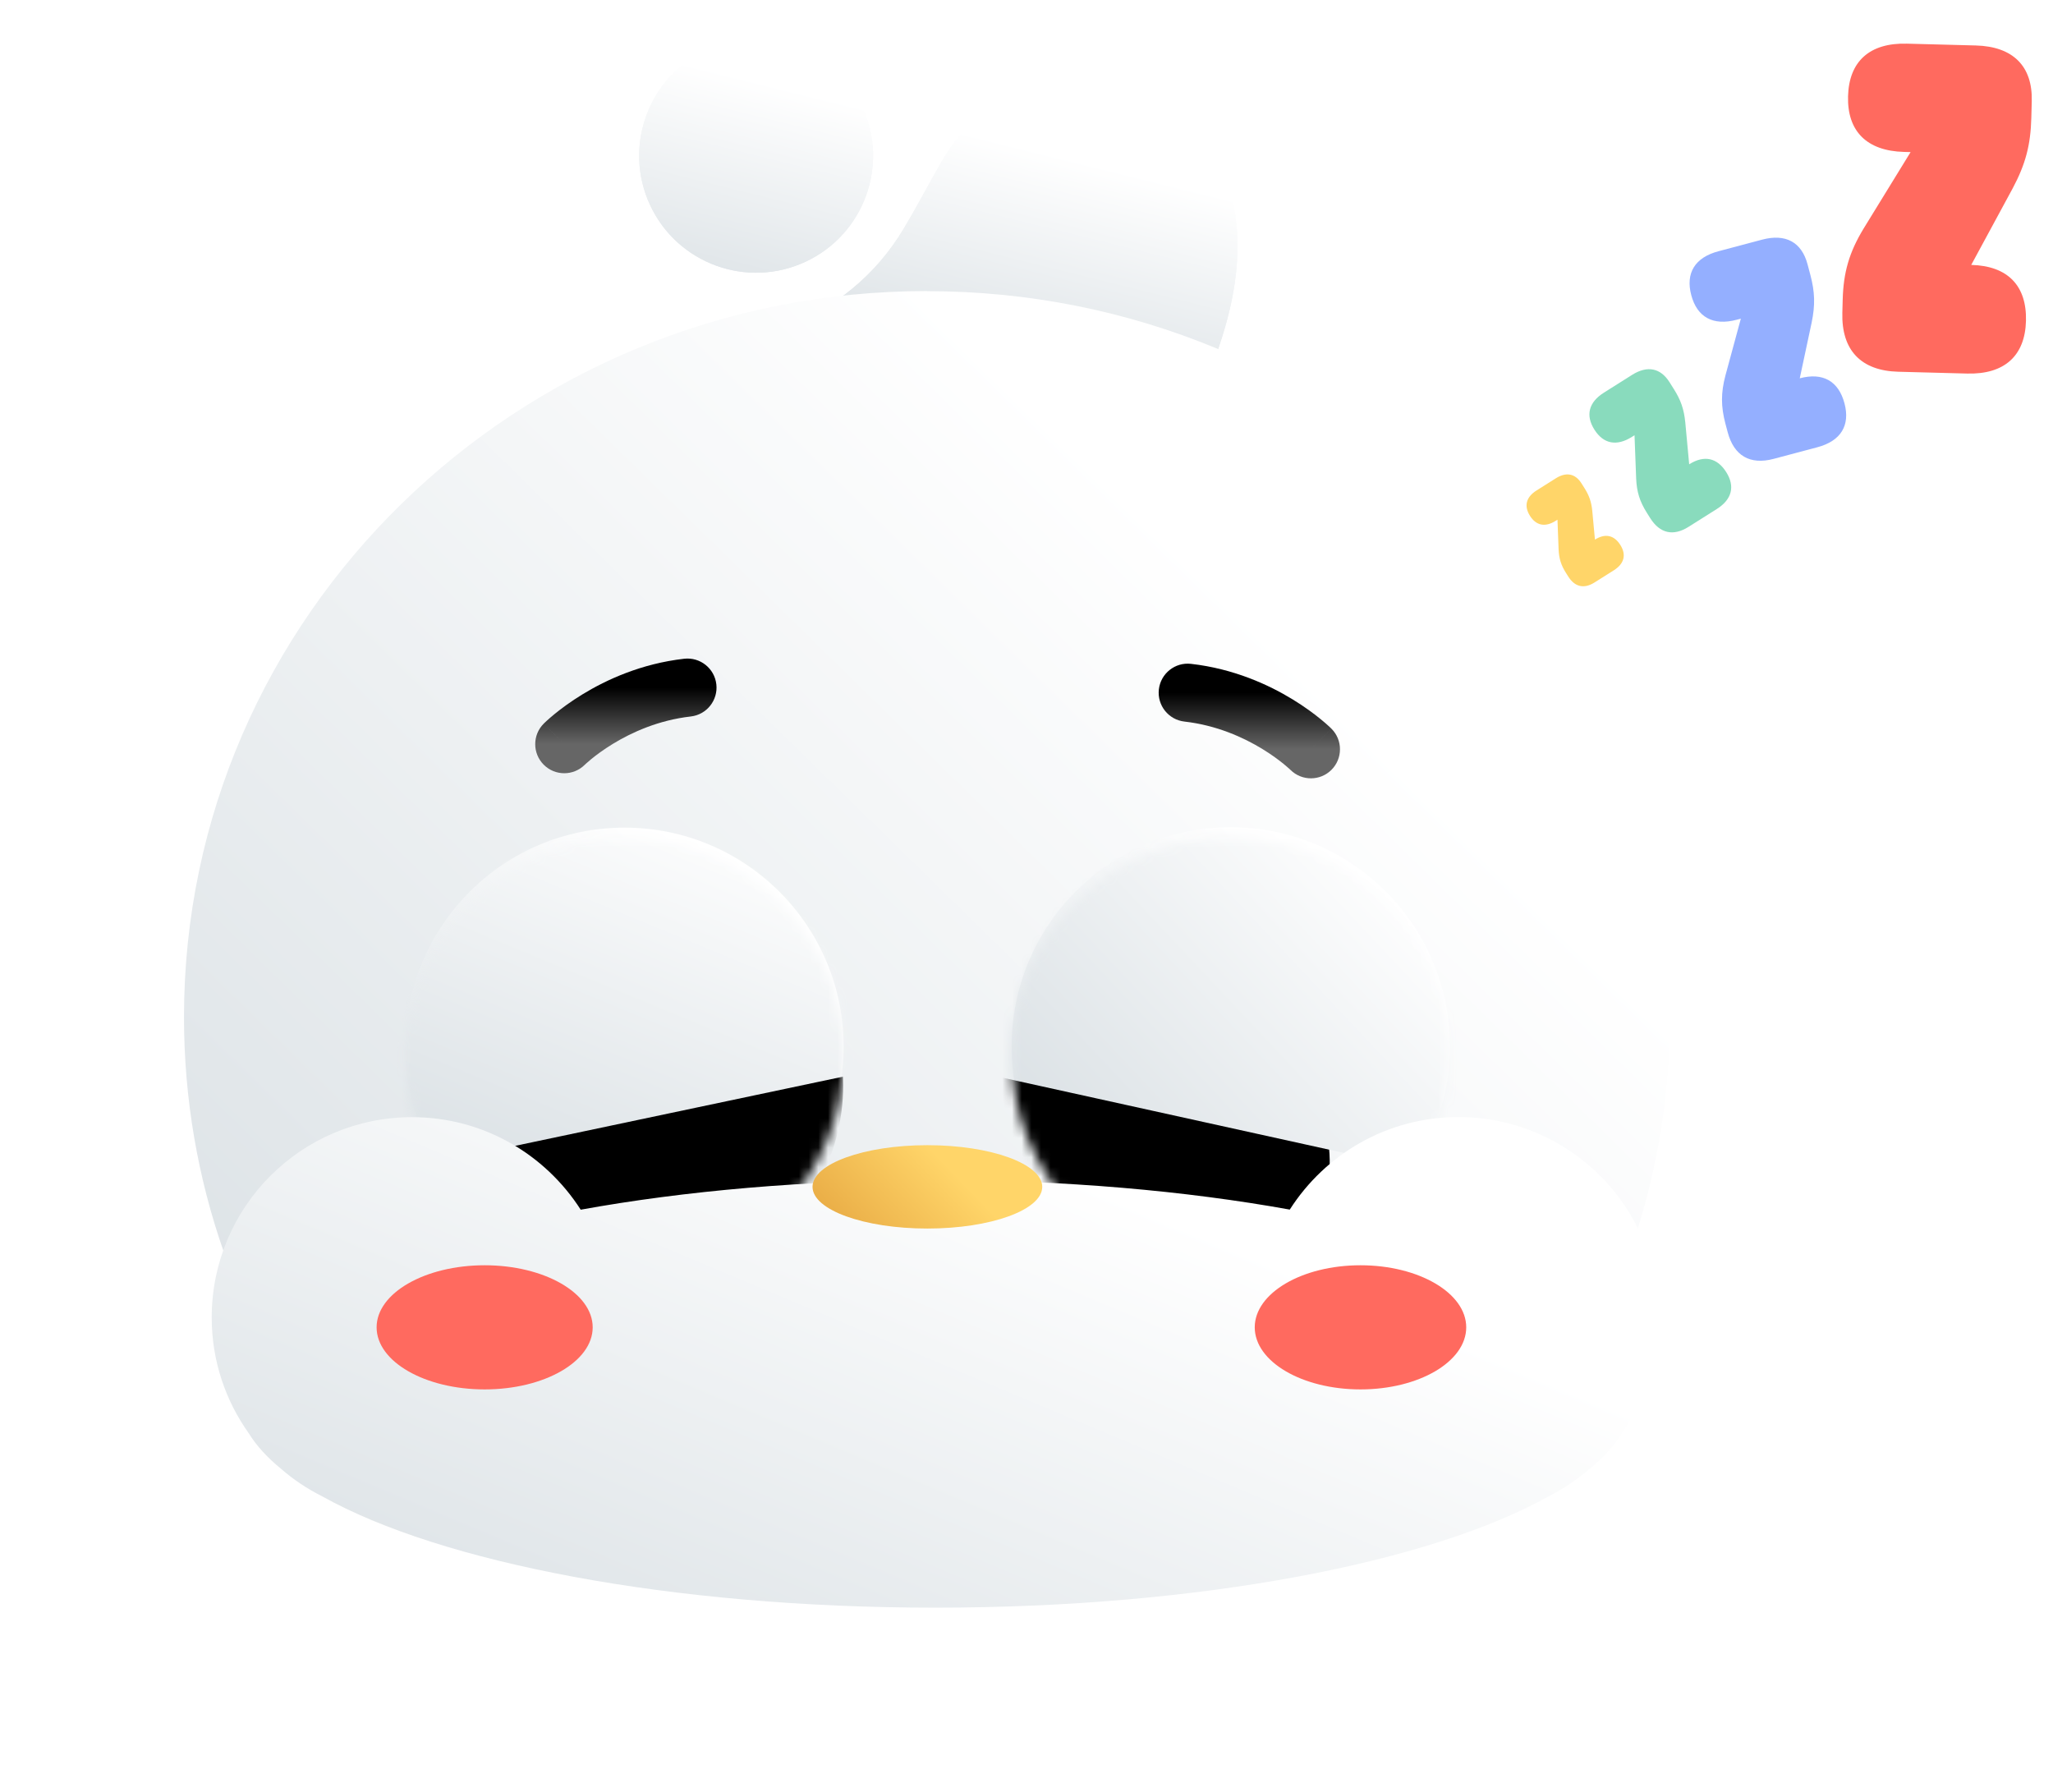 <svg width="212" height="185" viewBox="0 0 212 185" fill="none" xmlns="http://www.w3.org/2000/svg">
<path d="M99.843 68.953C99.843 68.953 99.847 68.951 99.85 68.95C103.937 66.963 107.228 63.976 110.313 60.773C117.063 53.761 122.3 45.805 125.563 36.688C127.343 31.718 128.371 26.622 127.443 21.392C125.871 12.536 118.296 6.357 109.02 8.006C103.614 8.966 99.76 12.243 97.092 16.923C95.819 19.157 94.626 21.438 93.302 23.644C90.391 28.492 86.168 31.84 80.916 33.967C78.567 34.917 77.036 36.552 76.629 38.966C75.844 43.632 80.269 47.323 84.947 46.208C86.805 45.766 91.773 46.49 93.208 49.573C94.643 52.656 94.83 55.402 90.731 59.052C87.832 61.637 87.419 65.356 89.702 68.226C91.581 70.591 94.102 70.775 96.83 70.093C97.861 69.829 98.839 69.34 99.843 68.953Z" fill="url(#paint0_linear_1328_3316)"/>
<path d="M67.131 21.176C64.316 15.129 66.937 7.945 72.984 5.131C79.031 2.316 86.215 4.937 89.029 10.984C91.844 17.031 89.223 24.215 83.176 27.029C77.129 29.844 69.945 27.223 67.131 21.176Z" fill="url(#paint1_linear_1328_3316)"/>
<path d="M99.843 68.953C99.843 68.953 99.847 68.951 99.85 68.95C103.937 66.963 107.228 63.976 110.313 60.773C117.063 53.761 122.3 45.805 125.563 36.688C127.343 31.718 128.371 26.622 127.443 21.392C125.871 12.536 118.296 6.357 109.02 8.006C103.614 8.966 99.76 12.243 97.092 16.923C95.819 19.157 94.626 21.438 93.302 23.644C90.391 28.492 86.168 31.84 80.916 33.967C78.567 34.917 77.036 36.552 76.629 38.966C75.844 43.632 80.269 47.323 84.947 46.208C86.805 45.766 91.773 46.49 93.208 49.573C94.643 52.656 94.83 55.402 90.731 59.052C87.832 61.637 87.419 65.356 89.702 68.226C91.581 70.591 94.102 70.775 96.83 70.093C97.861 69.829 98.839 69.34 99.843 68.953Z" fill="url(#paint2_linear_1328_3316)"/>
<path d="M67.131 21.176C64.316 15.129 66.937 7.945 72.984 5.131C79.031 2.316 86.215 4.937 89.029 10.984C91.844 17.031 89.223 24.215 83.176 27.029C77.129 29.844 69.945 27.223 67.131 21.176Z" fill="url(#paint3_linear_1328_3316)"/>
<g filter="url(#filter0_d_1328_3316)">
<path d="M95.724 31.052C53.347 31.052 19 64.621 19 106.019C19 122.982 24.777 138.619 34.49 151.184C74.73 148.869 115.717 151.215 155.989 152.373C166.281 139.619 172.437 123.529 172.437 106.019C172.437 64.621 138.089 31.063 95.713 31.063L95.724 31.052Z" fill="url(#paint4_linear_1328_3316)"/>
</g>
<g filter="url(#filter1_d_1328_3316)">
<path d="M127.093 131.664C139.588 131.664 149.717 121.534 149.717 109.039C149.717 96.544 139.588 86.415 127.093 86.415C114.598 86.415 104.468 96.544 104.468 109.039C104.468 121.534 114.598 131.664 127.093 131.664Z" fill="url(#paint5_linear_1328_3316)"/>
</g>
<mask id="mask0_1328_3316" style="mask-type:alpha" maskUnits="userSpaceOnUse" x="104" y="86" width="46" height="46">
<path d="M127.093 131.664C139.588 131.664 149.717 121.534 149.717 109.039C149.717 96.544 139.588 86.415 127.093 86.415C114.598 86.415 104.468 96.544 104.468 109.039C104.468 121.534 114.598 131.664 127.093 131.664Z" fill="url(#paint6_linear_1328_3316)"/>
</mask>
<g mask="url(#mask0_1328_3316)">
<g filter="url(#filter2_i_1328_3316)">
<path d="M127.29 102.957C126.512 102.852 125.943 102.189 125.901 101.4C125.365 91.655 110.601 88.593 106.539 97.948C106.539 97.937 106.539 97.916 106.539 97.906C98.015 111.67 109.264 130.212 125.28 129.349C141.791 129.317 142.78 105.051 127.301 102.957H127.29Z" fill="black"/>
</g>
<g filter="url(#filter3_d_1328_3316)">
<path d="M148.587 122.208L99.758 111.446C99.776 100.528 109.021 80.106 145.866 85.769C182.711 91.432 163.032 112.421 148.587 122.208Z" fill="url(#paint7_linear_1328_3316)"/>
</g>
</g>
<g filter="url(#filter4_d_1328_3316)">
<path d="M64.493 131.706C76.988 131.706 87.117 121.576 87.117 109.081C87.117 96.586 76.988 86.457 64.493 86.457C51.997 86.457 41.868 96.586 41.868 109.081C41.868 121.576 51.997 131.706 64.493 131.706Z" fill="url(#paint8_linear_1328_3316)"/>
</g>
<mask id="mask1_1328_3316" style="mask-type:alpha" maskUnits="userSpaceOnUse" x="41" y="86" width="47" height="46">
<path d="M64.493 131.706C76.988 131.706 87.117 121.576 87.117 109.081C87.117 96.586 76.988 86.457 64.493 86.457C51.997 86.457 41.868 96.586 41.868 109.081C41.868 121.576 51.997 131.706 64.493 131.706Z" fill="url(#paint9_linear_1328_3316)"/>
</mask>
<g mask="url(#mask1_1328_3316)">
<g filter="url(#filter5_i_1328_3316)">
<path d="M64.387 102.957C65.166 102.851 65.734 102.188 65.776 101.399C66.313 91.655 81.077 88.593 85.139 97.948C85.139 97.937 85.139 97.916 85.139 97.906C93.662 111.67 82.413 130.211 66.397 129.349C49.886 129.317 48.897 105.051 64.377 102.957H64.387Z" fill="black"/>
</g>
<g filter="url(#filter6_d_1328_3316)">
<path d="M91.943 111.138L43.021 121.463C38.535 111.508 38.539 89.091 74.442 79.061C110.344 69.03 101.069 96.266 91.943 111.138Z" fill="url(#paint10_linear_1328_3316)"/>
</g>
</g>
<g filter="url(#filter7_d_1328_3316)">
<path d="M167.48 148.964C169.869 145.586 171.29 141.482 171.29 137.03C171.29 125.602 162.029 116.342 150.601 116.342C143.277 116.342 136.858 120.151 133.186 125.897C122.452 123.961 109.94 122.845 96.576 122.845C83.212 122.845 70.7 123.961 59.966 125.907C56.294 120.172 49.875 116.353 42.551 116.353C31.123 116.353 21.862 125.613 21.862 137.041C21.862 141.513 23.293 145.638 25.703 149.016C26.482 150.279 27.597 151.5 29.039 152.678C30.323 153.794 31.744 154.741 33.28 155.509C45.529 162.359 69.29 167 96.587 167C123.883 167 147.739 162.338 159.967 155.477C161.451 154.72 162.829 153.794 164.081 152.72C165.565 151.521 166.712 150.268 167.491 148.974L167.48 148.964Z" fill="url(#paint11_linear_1328_3316)"/>
</g>
<g filter="url(#filter8_d_1328_3316)">
<path d="M95.766 127.854C102.316 127.854 107.625 125.927 107.625 123.55C107.625 121.173 102.316 119.246 95.766 119.246C89.216 119.246 83.906 121.173 83.906 123.55C83.906 125.927 89.216 127.854 95.766 127.854Z" fill="url(#paint12_linear_1328_3316)"/>
</g>
<path fill-rule="evenodd" clip-rule="evenodd" d="M73.972 70.661C74.159 72.307 72.977 73.794 71.331 73.981C67.998 74.36 65.234 75.62 63.282 76.812C62.311 77.405 61.56 77.97 61.062 78.376C60.814 78.579 60.631 78.74 60.517 78.844C60.46 78.896 60.421 78.933 60.4 78.953L60.382 78.971C59.209 80.133 57.316 80.131 56.148 78.962C54.976 77.79 54.976 75.891 56.148 74.719L58.269 76.841C56.148 74.719 56.148 74.719 56.149 74.718L56.151 74.716L56.154 74.713L56.163 74.704L56.186 74.682C56.203 74.665 56.226 74.642 56.254 74.616C56.309 74.564 56.383 74.493 56.477 74.408C56.665 74.237 56.929 74.004 57.267 73.728C57.942 73.178 58.916 72.448 60.154 71.692C62.621 70.185 66.218 68.524 70.652 68.019C72.298 67.832 73.785 69.015 73.972 70.661ZM60.381 78.971C60.381 78.972 60.381 78.972 60.381 78.971Z" fill="url(#paint13_linear_1328_3316)"/>
<path fill-rule="evenodd" clip-rule="evenodd" d="M119.668 71.187C119.856 69.541 121.342 68.358 122.988 68.546C127.422 69.05 131.019 70.711 133.486 72.218C134.725 72.974 135.698 73.704 136.373 74.255C136.711 74.531 136.976 74.763 137.163 74.934C137.257 75.02 137.332 75.09 137.387 75.142C137.414 75.169 137.437 75.191 137.455 75.208L137.477 75.23L137.486 75.239L137.49 75.242L137.491 75.244C137.492 75.245 137.493 75.245 135.371 77.367L137.493 75.245C138.664 76.417 138.664 78.316 137.493 79.488C136.324 80.657 134.431 80.66 133.259 79.497L133.241 79.479C133.219 79.459 133.18 79.422 133.123 79.37C133.009 79.266 132.826 79.105 132.578 78.902C132.081 78.496 131.33 77.931 130.359 77.338C128.406 76.146 125.642 74.886 122.31 74.507C120.663 74.32 119.481 72.833 119.668 71.187Z" fill="url(#paint14_linear_1328_3316)"/>
<g filter="url(#filter9_i_1328_3316)">
<path d="M141.489 139.464C147.52 139.464 152.408 136.594 152.408 133.054C152.408 129.515 147.52 126.645 141.489 126.645C135.458 126.645 130.569 129.515 130.569 133.054C130.569 136.594 135.458 139.464 141.489 139.464Z" fill="#FF6A5F"/>
</g>
<g filter="url(#filter10_i_1328_3316)">
<path d="M51.047 139.464C57.208 139.464 62.203 136.594 62.203 133.054C62.203 129.515 57.208 126.645 51.047 126.645C44.885 126.645 39.89 129.515 39.89 133.054C39.89 136.594 44.885 139.464 51.047 139.464Z" fill="#FF6A5F"/>
</g>
<g filter="url(#filter11_i_1328_3316)">
<path d="M191.246 27.093C191.321 24.256 191.926 22.196 193.388 19.777L198.258 11.854L197.58 11.836C193.727 11.735 191.704 9.69 191.799 6.09C191.894 2.491 194.021 0.556 197.875 0.657L204.989 0.844C208.842 0.946 210.864 2.991 210.77 6.59L210.724 8.326C210.65 11.121 210.132 13.099 208.795 15.606L204.519 23.502C208.288 23.601 210.268 25.645 210.172 29.287C210.077 32.886 207.95 34.822 204.096 34.72L196.982 34.533C193.129 34.431 191.109 32.302 191.21 28.448L191.246 27.093Z" fill="#FF6A5F"/>
</g>
<g filter="url(#filter12_i_1328_3316)">
<path d="M178.808 41.247C178.331 39.451 178.33 38.046 178.802 36.256L180.396 30.381L179.968 30.495C177.529 31.143 175.881 30.233 175.276 27.955C174.671 25.677 175.649 24.068 178.088 23.42L182.59 22.224C185.029 21.576 186.676 22.487 187.282 24.764L187.574 25.863C188.044 27.632 188.084 28.97 187.707 30.791L186.48 36.54C188.865 35.906 190.486 36.824 191.099 39.129C191.704 41.406 190.725 43.015 188.287 43.663L183.785 44.859C181.346 45.507 179.684 44.543 179.036 42.104L178.808 41.247Z" fill="#94AFFF"/>
</g>
<g filter="url(#filter13_i_1328_3316)">
<path d="M170.526 51.088C169.794 49.928 169.483 48.937 169.421 47.572L169.251 43.079L168.974 43.254C167.398 44.248 166.035 43.97 165.107 42.497C164.178 41.025 164.513 39.676 166.089 38.682L168.999 36.846C170.575 35.852 171.938 36.131 172.866 37.603L173.314 38.313C174.035 39.456 174.358 40.39 174.494 41.757L174.896 46.08C176.438 45.107 177.783 45.397 178.722 46.887C179.651 48.359 179.316 49.708 177.739 50.702L174.83 52.538C173.253 53.532 171.869 53.219 170.875 51.642L170.526 51.088Z" fill="#89DBBD"/>
</g>
<g filter="url(#filter14_i_1328_3316)">
<path d="M162.023 57.875C161.521 57.08 161.309 56.401 161.266 55.465L161.149 52.386L160.959 52.505C159.879 53.187 158.945 52.996 158.308 51.987C157.672 50.977 157.902 50.053 158.982 49.371L160.977 48.113C162.057 47.431 162.991 47.623 163.627 48.632L163.934 49.118C164.429 49.902 164.65 50.542 164.743 51.479L165.019 54.442C166.075 53.776 166.997 53.974 167.641 54.995C168.278 56.004 168.048 56.929 166.968 57.611L164.973 58.869C163.893 59.55 162.944 59.336 162.263 58.255L162.023 57.875Z" fill="#FFD569"/>
</g>
<defs>
<filter id="filter0_d_1328_3316" x="0.4" y="11.453" width="190.637" height="158.52" filterUnits="userSpaceOnUse" color-interpolation-filters="sRGB">
<feFlood flood-opacity="0" result="BackgroundImageFix"/>
<feColorMatrix in="SourceAlpha" type="matrix" values="0 0 0 0 0 0 0 0 0 0 0 0 0 0 0 0 0 0 127 0" result="hardAlpha"/>
<feOffset dy="-1"/>
<feGaussianBlur stdDeviation="9.3"/>
<feComposite in2="hardAlpha" operator="out"/>
<feColorMatrix type="matrix" values="0 0 0 0 0 0 0 0 0 0 0 0 0 0 0 0 0 0 0.1 0"/>
<feBlend mode="normal" in2="BackgroundImageFix" result="effect1_dropShadow_1328_3316"/>
<feBlend mode="normal" in="SourceGraphic" in2="effect1_dropShadow_1328_3316" result="shape"/>
</filter>
<filter id="filter1_d_1328_3316" x="85.868" y="66.815" width="82.449" height="82.449" filterUnits="userSpaceOnUse" color-interpolation-filters="sRGB">
<feFlood flood-opacity="0" result="BackgroundImageFix"/>
<feColorMatrix in="SourceAlpha" type="matrix" values="0 0 0 0 0 0 0 0 0 0 0 0 0 0 0 0 0 0 127 0" result="hardAlpha"/>
<feOffset dy="-1"/>
<feGaussianBlur stdDeviation="9.3"/>
<feComposite in2="hardAlpha" operator="out"/>
<feColorMatrix type="matrix" values="0 0 0 0 0 0 0 0 0 0 0 0 0 0 0 0 0 0 0.3 0"/>
<feBlend mode="normal" in2="BackgroundImageFix" result="effect1_dropShadow_1328_3316"/>
<feBlend mode="normal" in="SourceGraphic" in2="effect1_dropShadow_1328_3316" result="shape"/>
</filter>
<filter id="filter2_i_1328_3316" x="102.611" y="92.307" width="35.703" height="41.071" filterUnits="userSpaceOnUse" color-interpolation-filters="sRGB">
<feFlood flood-opacity="0" result="BackgroundImageFix"/>
<feBlend mode="normal" in="SourceGraphic" in2="BackgroundImageFix" result="shape"/>
<feColorMatrix in="SourceAlpha" type="matrix" values="0 0 0 0 0 0 0 0 0 0 0 0 0 0 0 0 0 0 127 0" result="hardAlpha"/>
<feOffset dx="-1" dy="4"/>
<feGaussianBlur stdDeviation="8.1"/>
<feComposite in2="hardAlpha" operator="arithmetic" k2="-1" k3="1"/>
<feColorMatrix type="matrix" values="0 0 0 0 1 0 0 0 0 1 0 0 0 0 1 0 0 0 0.5 0"/>
<feBlend mode="normal" in2="shape" result="effect1_innerShadow_1328_3316"/>
</filter>
<filter id="filter3_d_1328_3316" x="81.159" y="65.195" width="104.397" height="74.613" filterUnits="userSpaceOnUse" color-interpolation-filters="sRGB">
<feFlood flood-opacity="0" result="BackgroundImageFix"/>
<feColorMatrix in="SourceAlpha" type="matrix" values="0 0 0 0 0 0 0 0 0 0 0 0 0 0 0 0 0 0 127 0" result="hardAlpha"/>
<feOffset dy="-1"/>
<feGaussianBlur stdDeviation="9.3"/>
<feComposite in2="hardAlpha" operator="out"/>
<feColorMatrix type="matrix" values="0 0 0 0 0 0 0 0 0 0 0 0 0 0 0 0 0 0 0.3 0"/>
<feBlend mode="normal" in2="BackgroundImageFix" result="effect1_dropShadow_1328_3316"/>
<feBlend mode="normal" in="SourceGraphic" in2="effect1_dropShadow_1328_3316" result="shape"/>
</filter>
<filter id="filter4_d_1328_3316" x="23.268" y="66.856" width="82.449" height="82.449" filterUnits="userSpaceOnUse" color-interpolation-filters="sRGB">
<feFlood flood-opacity="0" result="BackgroundImageFix"/>
<feColorMatrix in="SourceAlpha" type="matrix" values="0 0 0 0 0 0 0 0 0 0 0 0 0 0 0 0 0 0 127 0" result="hardAlpha"/>
<feOffset dy="-1"/>
<feGaussianBlur stdDeviation="9.3"/>
<feComposite in2="hardAlpha" operator="out"/>
<feColorMatrix type="matrix" values="0 0 0 0 0 0 0 0 0 0 0 0 0 0 0 0 0 0 0.3 0"/>
<feBlend mode="normal" in2="BackgroundImageFix" result="effect1_dropShadow_1328_3316"/>
<feBlend mode="normal" in="SourceGraphic" in2="effect1_dropShadow_1328_3316" result="shape"/>
</filter>
<filter id="filter5_i_1328_3316" x="52.364" y="92.306" width="35.703" height="41.071" filterUnits="userSpaceOnUse" color-interpolation-filters="sRGB">
<feFlood flood-opacity="0" result="BackgroundImageFix"/>
<feBlend mode="normal" in="SourceGraphic" in2="BackgroundImageFix" result="shape"/>
<feColorMatrix in="SourceAlpha" type="matrix" values="0 0 0 0 0 0 0 0 0 0 0 0 0 0 0 0 0 0 127 0" result="hardAlpha"/>
<feOffset dx="-1" dy="4"/>
<feGaussianBlur stdDeviation="8.1"/>
<feComposite in2="hardAlpha" operator="arithmetic" k2="-1" k3="1"/>
<feColorMatrix type="matrix" values="0 0 0 0 1 0 0 0 0 1 0 0 0 0 1 0 0 0 0.5 0"/>
<feBlend mode="normal" in2="shape" result="effect1_innerShadow_1328_3316"/>
</filter>
<filter id="filter6_d_1328_3316" x="22.384" y="57.295" width="96.439" height="81.768" filterUnits="userSpaceOnUse" color-interpolation-filters="sRGB">
<feFlood flood-opacity="0" result="BackgroundImageFix"/>
<feColorMatrix in="SourceAlpha" type="matrix" values="0 0 0 0 0 0 0 0 0 0 0 0 0 0 0 0 0 0 127 0" result="hardAlpha"/>
<feOffset dy="-1"/>
<feGaussianBlur stdDeviation="9.3"/>
<feComposite in2="hardAlpha" operator="out"/>
<feColorMatrix type="matrix" values="0 0 0 0 0 0 0 0 0 0 0 0 0 0 0 0 0 0 0.3 0"/>
<feBlend mode="normal" in2="BackgroundImageFix" result="effect1_dropShadow_1328_3316"/>
<feBlend mode="normal" in="SourceGraphic" in2="effect1_dropShadow_1328_3316" result="shape"/>
</filter>
<filter id="filter7_d_1328_3316" x="3.262" y="96.742" width="186.627" height="87.858" filterUnits="userSpaceOnUse" color-interpolation-filters="sRGB">
<feFlood flood-opacity="0" result="BackgroundImageFix"/>
<feColorMatrix in="SourceAlpha" type="matrix" values="0 0 0 0 0 0 0 0 0 0 0 0 0 0 0 0 0 0 127 0" result="hardAlpha"/>
<feOffset dy="-1"/>
<feGaussianBlur stdDeviation="9.3"/>
<feComposite in2="hardAlpha" operator="out"/>
<feColorMatrix type="matrix" values="0 0 0 0 0 0 0 0 0 0 0 0 0 0 0 0 0 0 0.1 0"/>
<feBlend mode="normal" in2="BackgroundImageFix" result="effect1_dropShadow_1328_3316"/>
<feBlend mode="normal" in="SourceGraphic" in2="effect1_dropShadow_1328_3316" result="shape"/>
</filter>
<filter id="filter8_d_1328_3316" x="65.306" y="99.646" width="60.919" height="45.808" filterUnits="userSpaceOnUse" color-interpolation-filters="sRGB">
<feFlood flood-opacity="0" result="BackgroundImageFix"/>
<feColorMatrix in="SourceAlpha" type="matrix" values="0 0 0 0 0 0 0 0 0 0 0 0 0 0 0 0 0 0 127 0" result="hardAlpha"/>
<feOffset dy="-1"/>
<feGaussianBlur stdDeviation="9.3"/>
<feComposite in2="hardAlpha" operator="out"/>
<feColorMatrix type="matrix" values="0 0 0 0 0 0 0 0 0 0 0 0 0 0 0 0 0 0 0.3 0"/>
<feBlend mode="normal" in2="BackgroundImageFix" result="effect1_dropShadow_1328_3316"/>
<feBlend mode="normal" in="SourceGraphic" in2="effect1_dropShadow_1328_3316" result="shape"/>
</filter>
<filter id="filter9_i_1328_3316" x="129.569" y="126.645" width="22.839" height="16.819" filterUnits="userSpaceOnUse" color-interpolation-filters="sRGB">
<feFlood flood-opacity="0" result="BackgroundImageFix"/>
<feBlend mode="normal" in="SourceGraphic" in2="BackgroundImageFix" result="shape"/>
<feColorMatrix in="SourceAlpha" type="matrix" values="0 0 0 0 0 0 0 0 0 0 0 0 0 0 0 0 0 0 127 0" result="hardAlpha"/>
<feOffset dx="-1" dy="4"/>
<feGaussianBlur stdDeviation="8.1"/>
<feComposite in2="hardAlpha" operator="arithmetic" k2="-1" k3="1"/>
<feColorMatrix type="matrix" values="0 0 0 0 1 0 0 0 0 1 0 0 0 0 1 0 0 0 0.5 0"/>
<feBlend mode="normal" in2="shape" result="effect1_innerShadow_1328_3316"/>
</filter>
<filter id="filter10_i_1328_3316" x="38.89" y="126.645" width="23.314" height="16.819" filterUnits="userSpaceOnUse" color-interpolation-filters="sRGB">
<feFlood flood-opacity="0" result="BackgroundImageFix"/>
<feBlend mode="normal" in="SourceGraphic" in2="BackgroundImageFix" result="shape"/>
<feColorMatrix in="SourceAlpha" type="matrix" values="0 0 0 0 0 0 0 0 0 0 0 0 0 0 0 0 0 0 127 0" result="hardAlpha"/>
<feOffset dx="-1" dy="4"/>
<feGaussianBlur stdDeviation="8.1"/>
<feComposite in2="hardAlpha" operator="arithmetic" k2="-1" k3="1"/>
<feColorMatrix type="matrix" values="0 0 0 0 1 0 0 0 0 1 0 0 0 0 1 0 0 0 0.5 0"/>
<feBlend mode="normal" in2="shape" result="effect1_innerShadow_1328_3316"/>
</filter>
<filter id="filter11_i_1328_3316" x="190.091" y="0.501" width="20.826" height="38.226" filterUnits="userSpaceOnUse" color-interpolation-filters="sRGB">
<feFlood flood-opacity="0" result="BackgroundImageFix"/>
<feBlend mode="normal" in="SourceGraphic" in2="BackgroundImageFix" result="shape"/>
<feColorMatrix in="SourceAlpha" type="matrix" values="0 0 0 0 0 0 0 0 0 0 0 0 0 0 0 0 0 0 127 0" result="hardAlpha"/>
<feOffset dx="-0.963" dy="3.851"/>
<feGaussianBlur stdDeviation="7.798"/>
<feComposite in2="hardAlpha" operator="arithmetic" k2="-1" k3="1"/>
<feColorMatrix type="matrix" values="0 0 0 0 1 0 0 0 0 1 0 0 0 0 1 0 0 0 0.25 0"/>
<feBlend mode="normal" in2="shape" result="effect1_innerShadow_1328_3316"/>
</filter>
<filter id="filter12_i_1328_3316" x="173.706" y="21.227" width="18.333" height="27.15" filterUnits="userSpaceOnUse" color-interpolation-filters="sRGB">
<feFlood flood-opacity="0" result="BackgroundImageFix"/>
<feBlend mode="normal" in="SourceGraphic" in2="BackgroundImageFix" result="shape"/>
<feColorMatrix in="SourceAlpha" type="matrix" values="0 0 0 0 0 0 0 0 0 0 0 0 0 0 0 0 0 0 127 0" result="hardAlpha"/>
<feOffset dx="-0.63" dy="2.521"/>
<feGaussianBlur stdDeviation="5.105"/>
<feComposite in2="hardAlpha" operator="arithmetic" k2="-1" k3="1"/>
<feColorMatrix type="matrix" values="0 0 0 0 1 0 0 0 0 1 0 0 0 0 1 0 0 0 0.25 0"/>
<feBlend mode="normal" in2="shape" result="effect1_innerShadow_1328_3316"/>
</filter>
<filter id="filter13_i_1328_3316" x="163.199" y="35.317" width="16.965" height="20.612" filterUnits="userSpaceOnUse" color-interpolation-filters="sRGB">
<feFlood flood-opacity="0" result="BackgroundImageFix"/>
<feBlend mode="normal" in="SourceGraphic" in2="BackgroundImageFix" result="shape"/>
<feColorMatrix in="SourceAlpha" type="matrix" values="0 0 0 0 0 0 0 0 0 0 0 0 0 0 0 0 0 0 127 0" result="hardAlpha"/>
<feOffset dx="-0.465" dy="1.862"/>
<feGaussianBlur stdDeviation="3.77"/>
<feComposite in2="hardAlpha" operator="arithmetic" k2="-1" k3="1"/>
<feColorMatrix type="matrix" values="0 0 0 0 1 0 0 0 0 1 0 0 0 0 1 0 0 0 0.25 0"/>
<feBlend mode="normal" in2="shape" result="effect1_innerShadow_1328_3316"/>
</filter>
<filter id="filter14_i_1328_3316" x="157.001" y="47.065" width="11.629" height="14.129" filterUnits="userSpaceOnUse" color-interpolation-filters="sRGB">
<feFlood flood-opacity="0" result="BackgroundImageFix"/>
<feBlend mode="normal" in="SourceGraphic" in2="BackgroundImageFix" result="shape"/>
<feColorMatrix in="SourceAlpha" type="matrix" values="0 0 0 0 0 0 0 0 0 0 0 0 0 0 0 0 0 0 127 0" result="hardAlpha"/>
<feOffset dx="-0.319" dy="1.276"/>
<feGaussianBlur stdDeviation="2.584"/>
<feComposite in2="hardAlpha" operator="arithmetic" k2="-1" k3="1"/>
<feColorMatrix type="matrix" values="0 0 0 0 1 0 0 0 0 1 0 0 0 0 1 0 0 0 0.25 0"/>
<feBlend mode="normal" in2="shape" result="effect1_innerShadow_1328_3316"/>
</filter>
<linearGradient id="paint0_linear_1328_3316" x1="89.029" y1="10.984" x2="81.754" y2="40.289" gradientUnits="userSpaceOnUse">
<stop stop-color="white"/>
<stop offset="1" stop-color="#D1D9DE"/>
</linearGradient>
<linearGradient id="paint1_linear_1328_3316" x1="89.029" y1="10.984" x2="81.754" y2="40.289" gradientUnits="userSpaceOnUse">
<stop stop-color="white"/>
<stop offset="1" stop-color="#D1D9DE"/>
</linearGradient>
<linearGradient id="paint2_linear_1328_3316" x1="89.029" y1="10.984" x2="81.754" y2="40.289" gradientUnits="userSpaceOnUse">
<stop stop-color="white"/>
<stop offset="1" stop-color="#D1D9DE"/>
</linearGradient>
<linearGradient id="paint3_linear_1328_3316" x1="89.029" y1="10.984" x2="81.754" y2="40.289" gradientUnits="userSpaceOnUse">
<stop stop-color="white"/>
<stop offset="1" stop-color="#D1D9DE"/>
</linearGradient>
<linearGradient id="paint4_linear_1328_3316" x1="95.718" y1="31.052" x2="-25.009" y2="154.263" gradientUnits="userSpaceOnUse">
<stop stop-color="white"/>
<stop offset="1" stop-color="#D1D9DE"/>
</linearGradient>
<linearGradient id="paint5_linear_1328_3316" x1="127.093" y1="86.415" x2="83.072" y2="121.937" gradientUnits="userSpaceOnUse">
<stop stop-color="white"/>
<stop offset="1" stop-color="#D1D9DE"/>
</linearGradient>
<linearGradient id="paint6_linear_1328_3316" x1="127.093" y1="86.415" x2="83.072" y2="121.937" gradientUnits="userSpaceOnUse">
<stop stop-color="white"/>
<stop offset="1" stop-color="#D1D9DE"/>
</linearGradient>
<linearGradient id="paint7_linear_1328_3316" x1="137.958" y1="83.859" x2="95.843" y2="123.421" gradientUnits="userSpaceOnUse">
<stop stop-color="white"/>
<stop offset="1" stop-color="#D1D9DE"/>
</linearGradient>
<linearGradient id="paint8_linear_1328_3316" x1="64.493" y1="86.457" x2="20.472" y2="121.979" gradientUnits="userSpaceOnUse">
<stop stop-color="white"/>
<stop offset="1" stop-color="#D1D9DE"/>
</linearGradient>
<linearGradient id="paint9_linear_1328_3316" x1="64.493" y1="86.457" x2="20.472" y2="121.979" gradientUnits="userSpaceOnUse">
<stop stop-color="white"/>
<stop offset="1" stop-color="#D1D9DE"/>
</linearGradient>
<linearGradient id="paint10_linear_1328_3316" x1="66.449" y1="80.581" x2="44.391" y2="133.987" gradientUnits="userSpaceOnUse">
<stop stop-color="white"/>
<stop offset="1" stop-color="#D1D9DE"/>
</linearGradient>
<linearGradient id="paint11_linear_1328_3316" x1="96.576" y1="116.342" x2="60.566" y2="202.056" gradientUnits="userSpaceOnUse">
<stop stop-color="white"/>
<stop offset="1" stop-color="#D1D9DE"/>
</linearGradient>
<linearGradient id="paint12_linear_1328_3316" x1="95.766" y1="119.246" x2="83.673" y2="130.962" gradientUnits="userSpaceOnUse">
<stop stop-color="#FFD569"/>
<stop offset="1" stop-color="#E29F3A"/>
</linearGradient>
<linearGradient id="paint13_linear_1328_3316" x1="64.63" y1="71" x2="64.63" y2="76.841" gradientUnits="userSpaceOnUse">
<stop/>
<stop offset="1" stop-color="#666666"/>
</linearGradient>
<linearGradient id="paint14_linear_1328_3316" x1="129.01" y1="71.526" x2="129.01" y2="77.367" gradientUnits="userSpaceOnUse">
<stop/>
<stop offset="1" stop-color="#666666"/>
</linearGradient>
</defs>
</svg>
